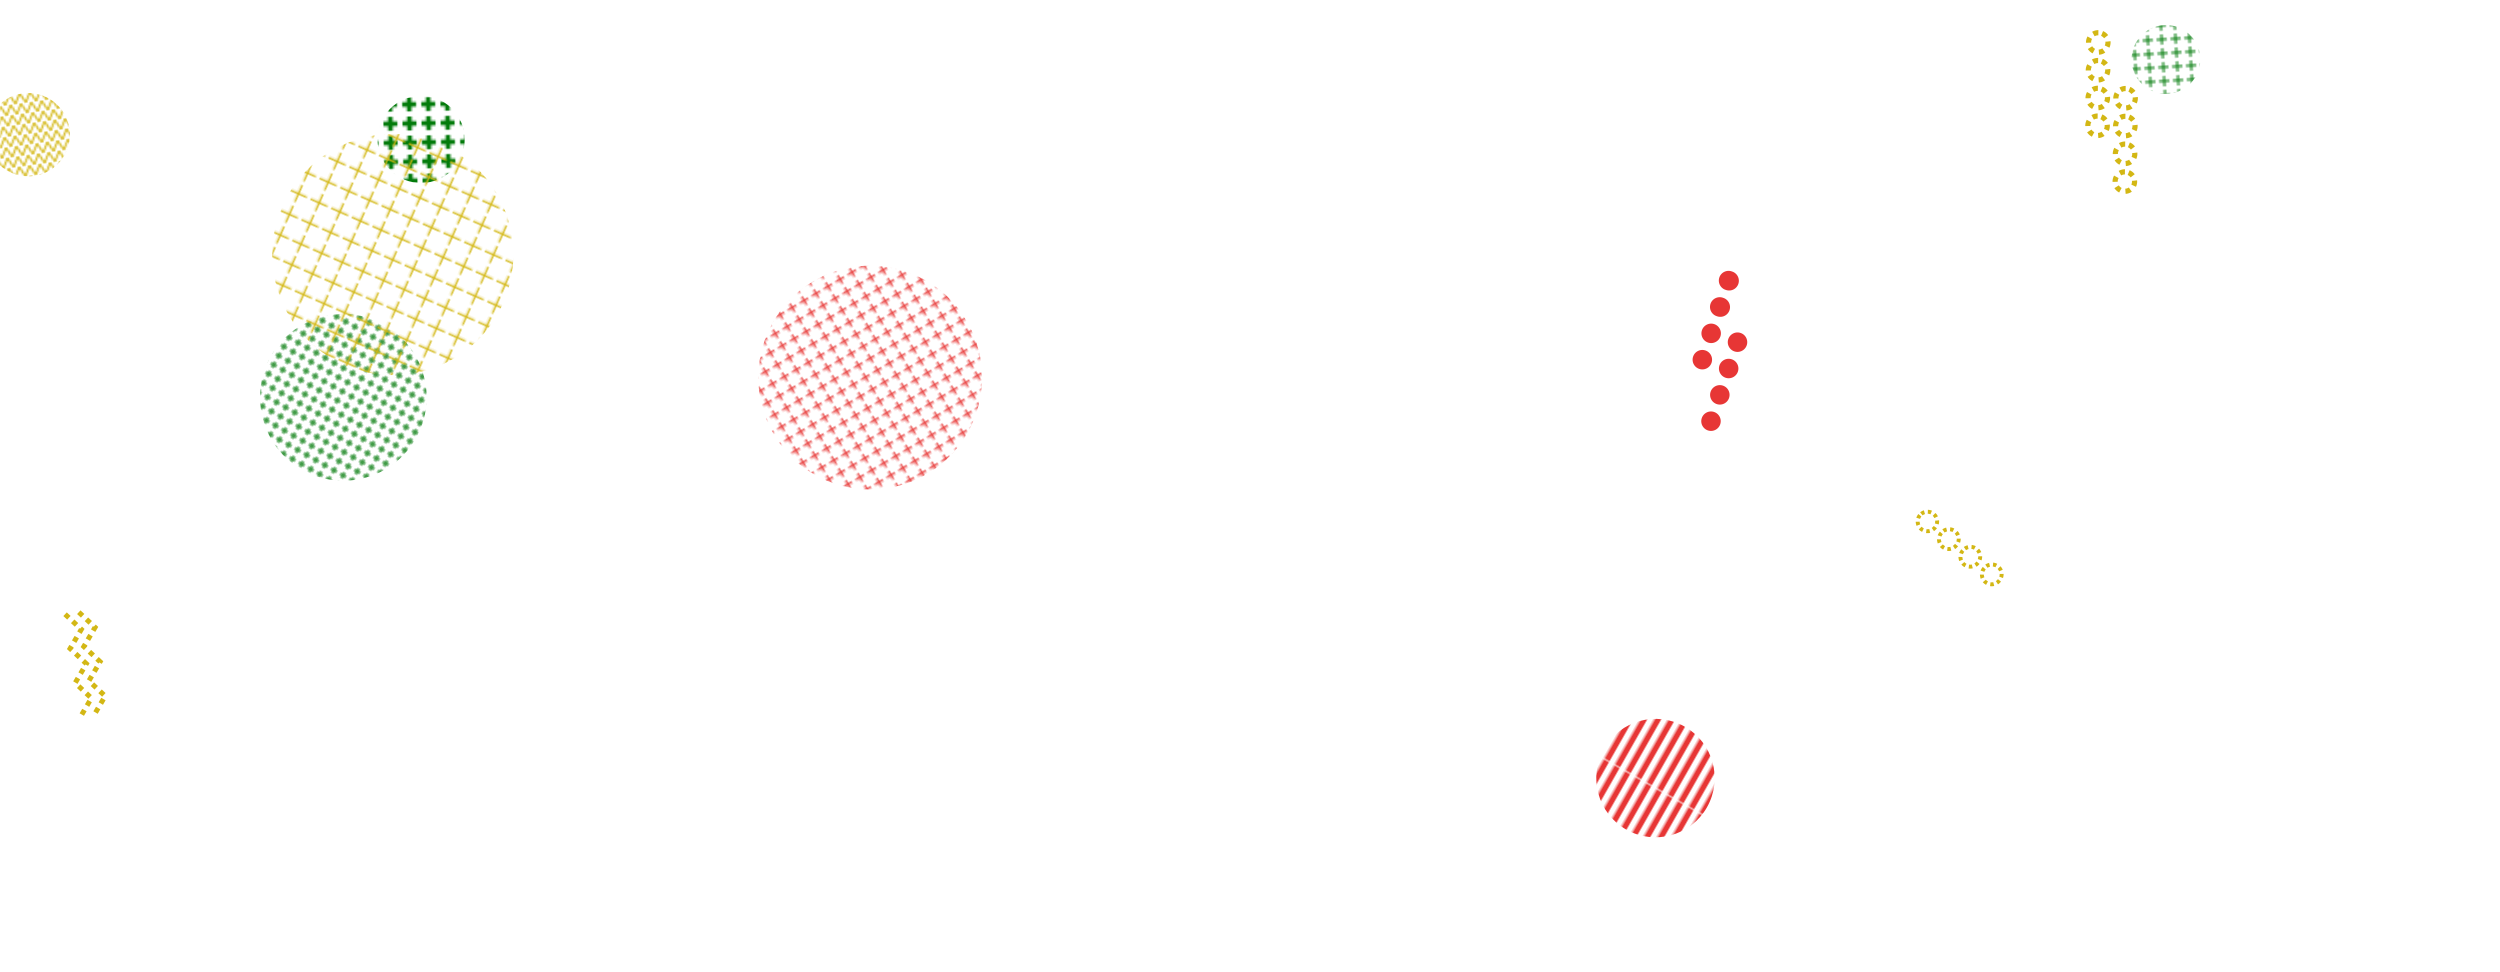 <svg xmlns="http://www.w3.org/2000/svg" version="1.1" xmlns:xlink="http://www.w3.org/1999/xlink" xmlns:svgjs="http://svgjs.com/svgjs" width="1440" height="560" preserveAspectRatio="none" viewBox="0 0 1440 560">
<g mask="url(&quot;#SvgjsMask1015&quot;)" fill="none">
<rect width="96" height="96" clip-path="url(&quot;#SvgjsClipPath1016&quot;)" x="-31.74" y="29.58" fill="url(#SvgjsPattern1017)" transform="rotate(172.15, 16.26, 77.58)">
</rect>
<path d="M1498.48 658.95 L1333.9 616.42L1315.112 738.763z" stroke="#037b0b" stroke-width="2.16" stroke-dasharray="2, 2">
</path>
<rect width="257.72" height="257.72" clip-path="url(&quot;#SvgjsClipPath1018&quot;)" x="372.37" y="88.62" fill="url(#SvgjsPattern1019)" transform="rotate(59.47, 501.23, 217.48)">
</rect>
<path d="M978.76 212.49a5.6 5.6 0 1 0 3.57-10.62 5.6 5.6 0 1 0-3.57 10.62zM983.85 197.32a5.6 5.6 0 1 0 3.57-10.62 5.6 5.6 0 1 0-3.57 10.62zM988.94 182.15a5.6 5.6 0 1 0 3.57-10.61 5.6 5.6 0 1 0-3.57 10.61zM994.03 166.98a5.6 5.6 0 1 0 3.57-10.61 5.6 5.6 0 1 0-3.57 10.61zM983.75 247.92a5.6 5.6 0 1 0 3.57-10.62 5.6 5.6 0 1 0-3.57 10.62zM988.84 232.75a5.6 5.6 0 1 0 3.57-10.62 5.6 5.6 0 1 0-3.57 10.62zM993.93 217.58a5.6 5.6 0 1 0 3.57-10.62 5.6 5.6 0 1 0-3.57 10.62zM999.02 202.41a5.6 5.6 0 1 0 3.57-10.62 5.6 5.6 0 1 0-3.57 10.62z" fill="#e73635">
</path>
<path d="M1105.86 296.81a5.6 5.6 0 1 0 8.65 7.12 5.6 5.6 0 1 0-8.65-7.12zM1118.22 306.98a5.6 5.6 0 1 0 8.65 7.11 5.6 5.6 0 1 0-8.65-7.11zM1130.58 317.14a5.6 5.6 0 1 0 8.65 7.11 5.6 5.6 0 1 0-8.65-7.11zM1142.94 327.3a5.6 5.6 0 1 0 8.65 7.11 5.6 5.6 0 1 0-8.65-7.11z" stroke="#d3b714" stroke-width="2.27" stroke-dasharray="2, 2">
</path>
<rect width="100.4" height="100.4" clip-path="url(&quot;#SvgjsClipPath1020&quot;)" x="192.36" y="30.09" fill="url(#SvgjsPattern1021)" transform="rotate(359, 242.56, 80.29)">
</rect>
<rect width="192" height="192" clip-path="url(&quot;#SvgjsClipPath1022&quot;)" x="101.75" y="132.88" fill="url(#SvgjsPattern1023)" transform="rotate(119.31, 197.75, 228.88)">
</rect>
<rect width="79.2" height="79.2" clip-path="url(&quot;#SvgjsClipPath1024&quot;)" x="1207.98" y="-5.37" fill="url(#SvgjsPattern1025)" transform="rotate(86.46, 1247.58, 34.23)">
</rect>
<path d="M1224.38 50.99a5.6 5.6 0 1 0-0.1 11.2 5.6 5.6 0 1 0 0.1-11.2zM1224.24 66.99a5.6 5.6 0 1 0-0.1 11.2 5.6 5.6 0 1 0 0.1-11.2zM1224.1 82.99a5.6 5.6 0 1 0-0.1 11.2 5.6 5.6 0 1 0 0.1-11.2zM1223.96 98.99a5.6 5.6 0 1 0-0.1 11.2 5.6 5.6 0 1 0 0.1-11.2zM1208.66 18.85a5.6 5.6 0 1 0-0.1 11.2 5.6 5.6 0 1 0 0.1-11.2zM1208.52 34.85a5.6 5.6 0 1 0-0.1 11.2 5.6 5.6 0 1 0 0.1-11.2zM1208.38 50.85a5.6 5.6 0 1 0-0.1 11.2 5.6 5.6 0 1 0 0.1-11.2zM1208.24 66.85a5.6 5.6 0 1 0-0.1 11.2 5.6 5.6 0 1 0 0.1-11.2z" stroke="#d3b714" stroke-width="2.98" stroke-dasharray="3, 3">
</path>
<path d="M45.39 352.63L54.76 361.36 48.3 372.42 57.66 381.15 51.2 392.2 60.57 400.94 54.11 411.99M37.48 353.79L46.84 362.52 40.38 373.58 49.75 382.31 43.29 393.37 52.65 402.1 46.19 413.15" stroke="#d3b714" stroke-width="2.9" stroke-dasharray="3, 3">
</path>
<rect width="277.64" height="277.64" clip-path="url(&quot;#SvgjsClipPath1026&quot;)" x="87.45" y="7.81" fill="url(#SvgjsPattern1027)" transform="rotate(23.73, 226.27, 146.63)">
</rect>
<rect width="136.4" height="136.4" clip-path="url(&quot;#SvgjsClipPath1028&quot;)" x="885.35" y="379.98" fill="url(#SvgjsPattern1029)" transform="rotate(119.62, 953.55, 448.18)">
</rect>
</g>
<defs>
<mask id="SvgjsMask1015">
<rect width="1440" height="560" fill="#ffffff">
</rect>
</mask>
<pattern x="0" y="0" width="6" height="6" patternUnits="userSpaceOnUse" id="SvgjsPattern1017">
<path d="M0 6L3 0L6 6" stroke="#d3b714" fill="none">
</path>
</pattern>
<clipPath id="SvgjsClipPath1016">
<circle r="24" cx="16.26" cy="77.58">
</circle>
</clipPath>
<pattern x="0" y="0" width="7.58" height="7.58" patternUnits="userSpaceOnUse" id="SvgjsPattern1019">
<path d="M3.79 1L3.79 6.58M1 3.79L6.58 3.79" stroke="#e73635" fill="none" stroke-width="1">
</path>
</pattern>
<clipPath id="SvgjsClipPath1018">
<circle r="64.43" cx="501.23" cy="217.48">
</circle>
</clipPath>
<pattern x="0" y="0" width="10.04" height="10.04" patternUnits="userSpaceOnUse" id="SvgjsPattern1021">
<path d="M5.02 1L5.02 9.04M1 5.02L9.04 5.02" stroke="#037b0b" fill="none" stroke-width="2.68">
</path>
</pattern>
<clipPath id="SvgjsClipPath1020">
<circle r="25.1" cx="242.56" cy="80.29">
</circle>
</clipPath>
<pattern x="0" y="0" width="6" height="6" patternUnits="userSpaceOnUse" id="SvgjsPattern1023">
<path d="M3 1L3 5M1 3L5 3" stroke="#037b0b" fill="none" stroke-width="1">
</path>
</pattern>
<clipPath id="SvgjsClipPath1022">
<circle r="48" cx="197.75" cy="228.88">
</circle>
</clipPath>
<pattern x="0" y="0" width="7.92" height="7.92" patternUnits="userSpaceOnUse" id="SvgjsPattern1025">
<path d="M3.96 1L3.96 6.92M1 3.96L6.92 3.96" stroke="#037b0b" fill="none" stroke-width="1">
</path>
</pattern>
<clipPath id="SvgjsClipPath1024">
<circle r="19.8" cx="1247.58" cy="34.23">
</circle>
</clipPath>
<pattern x="0" y="0" width="12.62" height="12.62" patternUnits="userSpaceOnUse" id="SvgjsPattern1027">
<path d="M6.31 1L6.31 11.62M1 6.31L11.62 6.31" stroke="#d3b714" fill="none" stroke-width="1">
</path>
</pattern>
<clipPath id="SvgjsClipPath1026">
<circle r="69.41" cx="226.27" cy="146.63">
</circle>
</clipPath>
<pattern x="0" y="0" width="136.4" height="6.82" patternUnits="userSpaceOnUse" id="SvgjsPattern1029">
<rect width="136.4" height="3.41" x="0" y="0" fill="#e73635">
</rect>
<rect width="136.4" height="3.41" x="0" y="3.41" fill="rgba(0, 0, 0, 0)">
</rect>
</pattern>
<clipPath id="SvgjsClipPath1028">
<circle r="34.1" cx="953.55" cy="448.18">
</circle>
</clipPath>
</defs>
</svg>
